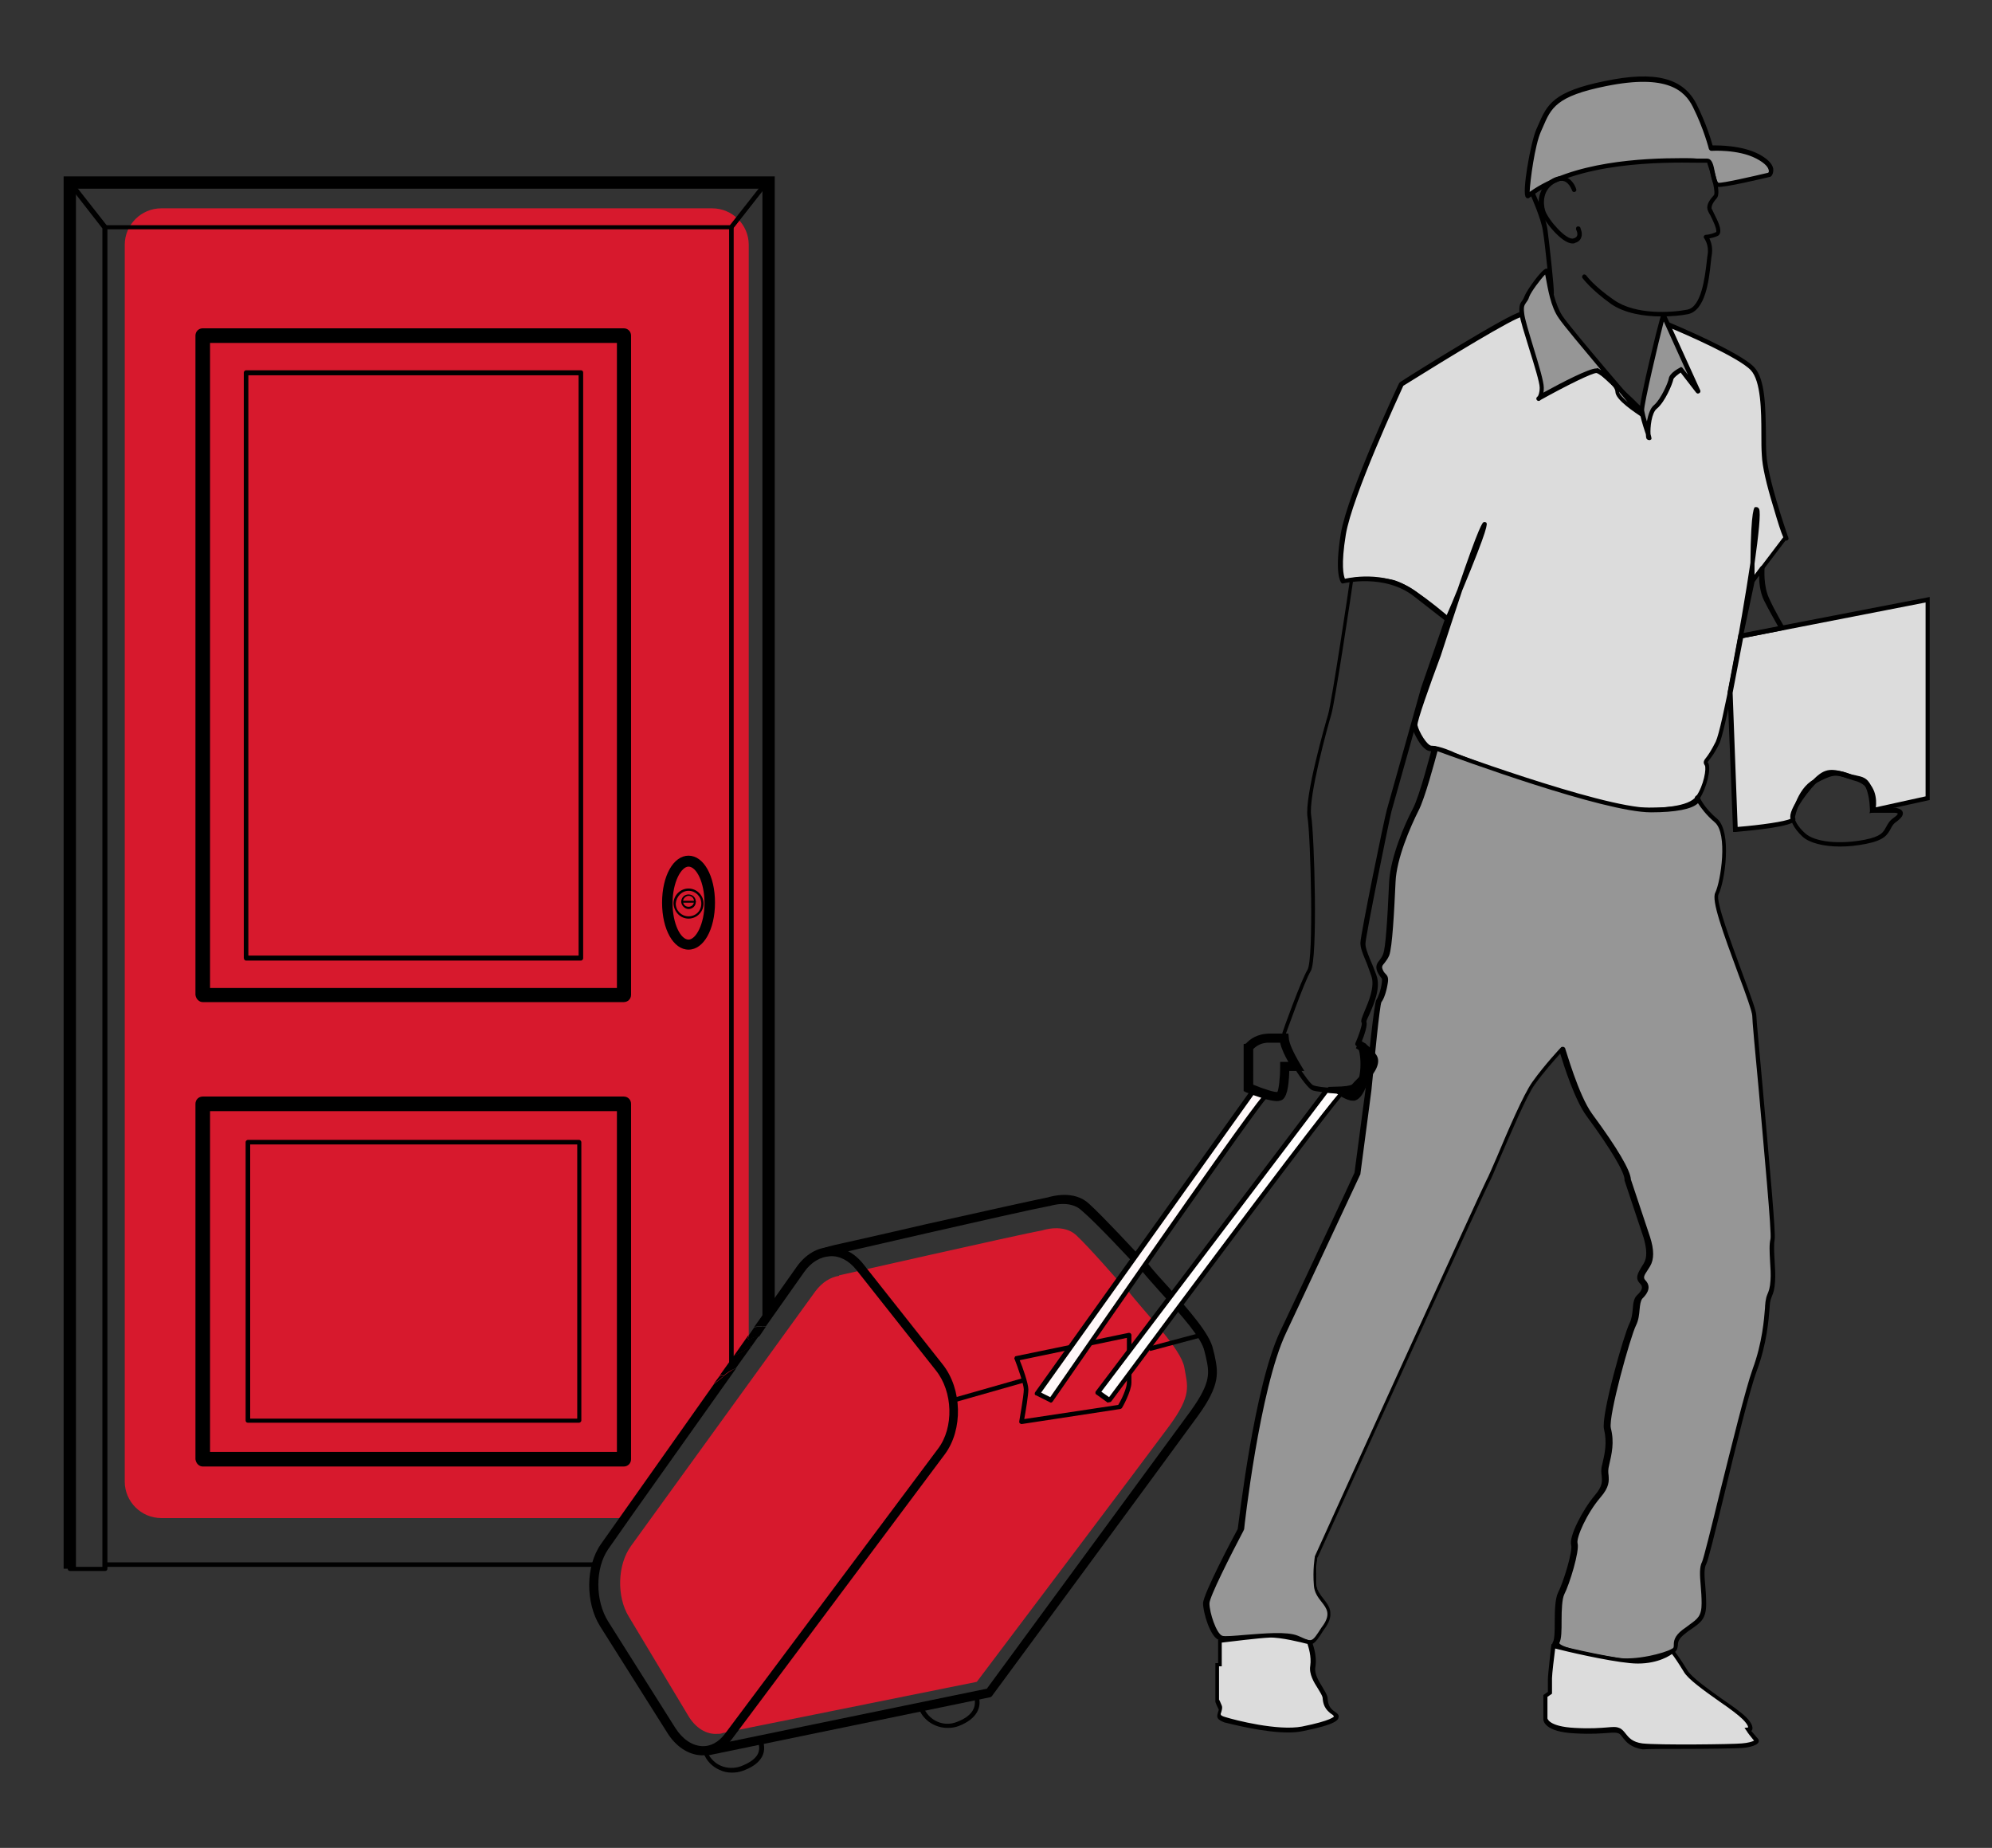 <?xml version="1.0" encoding="UTF-8" standalone="no"?>
<svg
   xmlns:dc="http://purl.org/dc/elements/1.1/"
   xmlns:cc="http://creativecommons.org/ns#"
   xmlns:rdf="http://www.w3.org/1999/02/22-rdf-syntax-ns#"
   xmlns:svg="http://www.w3.org/2000/svg"
   xmlns="http://www.w3.org/2000/svg"
   xmlns:sodipodi="http://sodipodi.sourceforge.net/DTD/sodipodi-0.dtd"
   xmlns:inkscape="http://www.inkscape.org/namespaces/inkscape"
   width="138"
   height="128"
   viewBox="0 0 138 128"
   version="1.1"
   id="svg47"
   sodipodi:docname="bob.svg"
   inkscape:version="0.92.3 (2405546, 2018-03-11)">
  <rect x="0" y="0" width="138" height="128" fill="#333333" stroke="none"/>
  <defs
     id="defs51" />
  <sodipodi:namedview
     pagecolor="#ffffff"
     bordercolor="#666666"
     borderopacity="1"
     objecttolerance="10"
     gridtolerance="10"
     guidetolerance="10"
     inkscape:pageopacity="0"
     inkscape:pageshadow="2"
     inkscape:window-width="996"
     inkscape:window-height="640"
     id="namedview49"
     showgrid="false"
     inkscape:zoom="1.84375"
     inkscape:cx="53"
     inkscape:cy="64"
     inkscape:window-x="622"
     inkscape:window-y="102"
     inkscape:window-maximized="0"
     inkscape:current-layer="svg47" />
  <title
     id="title2">comida_para_llevar (4) copy</title>
  <g
     id="Page-1"
     style="fill:none;fill-rule:evenodd;stroke:none;stroke-width:1"
     transform="matrix(0.316,0,0,0.316,4.218,5.014)">
    <g
       id="recogida_maleta"
       transform="matrix(-1,0,0,1,410,0)"
       style="fill-rule:nonzero">
      <path
         d="M 259.2,279.2 V 37.8 c 0,-4.4 3.6,-8 8,-8 H 388 c 4.4,0 8,3.6 8,8 v 271.1 c 0,4.4 -3.6,8 -8,8 H 285.4"
         id="Path"
         inkscape:connector-curvature="0"
         style="fill:#d7192d" />
      <path
         d="m 263.4,33.6 -7.7,-9.8 c -0.1,-0.1 -0.2,-0.2 -0.4,-0.2 -0.3,0 -0.5,0.2 -0.5,0.5 v 249.3 c 0.2,0.1 0.6,0.3 1,0.3 V 25.4 l 6.7,8.6 v 248.8 c 0.3,0.3 0.6,0.6 1,1 v -250 c 0,0 0,-0.1 -0.1,-0.2 z"
         id="path1362"
         inkscape:connector-curvature="0"
         style="fill:#000000" />
      <path
         d="m 408,328.5 h -7.7 c -0.3,0 -0.5,-0.2 -0.5,-0.5 0,0 0,0 0,0 V 33.9 c 0,-0.1 0,-0.2 0.1,-0.3 l 7.7,-9.8 c 0.2,-0.2 0.5,-0.2 0.7,-0.1 0.1,0.1 0.2,0.2 0.2,0.4 V 328 c 0,0.3 -0.2,0.5 -0.5,0.5 0,0 0,0 0,0 z m -7.1,-0.9 h 6.7 v -302 l -6.7,8.6 z"
         id="Shape"
         inkscape:connector-curvature="0"
         style="fill:#000000" />
      <path
         d="M 400.4,34.4 H 263 c -0.1,0 -0.3,-0.1 -0.4,-0.2 l -7.7,-9.8 c -0.2,-0.2 -0.1,-0.5 0.1,-0.7 0.1,-0.1 0.2,-0.1 0.3,-0.1 H 408 c 0.3,0 0.5,0.2 0.5,0.5 0,0.1 0,0.2 -0.1,0.3 l -7.7,9.8 c 0,0.1 -0.2,0.2 -0.3,0.2 z M 263.2,33.5 H 400.1 L 407,24.7 H 256.3 Z"
         id="path1365"
         inkscape:connector-curvature="0"
         style="fill:#000000" />
      <g
         id="Group"
         transform="translate(266,171)"
         style="fill:#000000">
        <path
           d="m 6.4,20.7 c -2.9,0 -5.2,-4.2 -5.2,-9.6 0,-5.4 2.3,-9.6 5.2,-9.6 2.9,0 5.2,4.2 5.2,9.6 0,5.4 -2.4,9.6 -5.2,9.6 z m 0,-18.3 c -2.3,0 -4.2,4 -4.2,8.7 0,4.7 1.9,8.7 4.2,8.7 2.3,0 4.2,-4 4.2,-8.7 C 10.5,6.4 8.6,2.4 6.4,2.4 Z"
           id="path1367"
           inkscape:connector-curvature="0" />
        <path
           d="M 6.4,21.3 C 3.1,21.3 0.6,16.9 0.6,11 0.6,5.1 3.1,0.7 6.4,0.7 c 3.3,0 5.8,4.4 5.8,10.3 0,5.9 -2.5,10.3 -5.8,10.3 z m 0,-18.2 c -1.7,0 -3.5,3.4 -3.5,8 0,4.6 1.9,8 3.5,8 1.7,0 3.5,-3.4 3.5,-8 0,-4.6 -1.9,-8 -3.5,-8 z"
           id="path1369"
           inkscape:connector-curvature="0" />
      </g>
      <g
         id="g1380"
         transform="translate(269,178)"
         style="fill:#000000">
        <path
           d="M 3.4,7.5 C 1.6,7.5 0.1,6 0.1,4.2 0.1,2.4 1.6,0.9 3.4,0.9 c 1.8,0 3.3,1.5 3.3,3.3 0,0 0,0 0,0 C 6.6,6 5.2,7.5 3.4,7.5 Z m 0,-6.1 C 1.9,1.4 0.6,2.6 0.6,4.2 0.6,5.8 1.8,7 3.4,7 4.9,7 6.2,5.8 6.2,4.2 6.1,2.7 4.9,1.4 3.4,1.4 Z"
           id="path1372"
           inkscape:connector-curvature="0" />
        <g
           transform="translate(1,2)"
           id="g1378">
          <path
             d="M 2.4,3.4 C 1.5,3.4 0.8,2.7 0.8,1.8 0.8,0.9 1.5,0.2 2.4,0.2 3.3,0.2 4,0.9 4,1.8 c 0,0 0,0 0,0 0,0.8 -0.8,1.6 -1.6,1.6 z m 0,-2.9 C 1.7,0.5 1.2,1 1.2,1.7 1.2,2.4 1.7,2.9 2.4,2.9 3.1,2.9 3.6,2.4 3.6,1.7 3.6,1.1 3,0.5 2.4,0.5 Z"
             id="path1374"
             inkscape:connector-curvature="0" />
          <path
             d="M 3.8,2 H 1 C 0.9,2 0.8,1.9 0.8,1.8 0.8,1.7 0.9,1.6 1,1.6 c 0,0 0,0 0,0 H 3.8 C 3.9,1.6 4,1.7 4,1.8 4,1.9 3.9,2 3.8,2 Z"
             id="path1376"
             inkscape:connector-curvature="0" />
        </g>
      </g>
      <g
         id="g1386"
         transform="translate(285,56)"
         style="fill:#000000">
        <path
           d="M 93.9,146.5 H 1.6 c -0.1,0 -0.2,-0.1 -0.2,-0.2 0,0 0,0 0,0 V 1.7 c 0,-0.1 0.1,-0.2 0.2,-0.2 0,0 0,0 0,0 h 92.3 c 0.1,0 0.2,0.1 0.2,0.2 0,0 0,0 0,0 v 144.5 c 0,0.2 -0.1,0.3 -0.2,0.3 0,0 0,0 0,0 z M 1.8,146 H 93.7 V 2 H 1.8 Z"
           id="path1382"
           inkscape:connector-curvature="0" />
        <path
           d="M 93.9,147.8 H 1.6 C 0.7,147.8 0,147.1 0,146.2 V 1.7 C 0,0.8 0.7,0.1 1.6,0.1 h 92.3 c 0.9,0 1.6,0.7 1.6,1.6 v 144.5 c -0.1,0.9 -0.8,1.6 -1.6,1.6 z M 3.1,144.7 H 92.3 V 3.3 H 3.1 Z"
           id="path1384"
           inkscape:connector-curvature="0" />
      </g>
      <g
         id="g1392"
         transform="translate(285,224)"
         style="fill:#000000">
        <path
           d="M 93.9,80.3 H 1.6 c -0.1,0 -0.2,-0.1 -0.2,-0.2 0,0 0,0 0,0 V 2.2 C 1.4,2.1 1.5,2 1.6,2 c 0,0 0,0 0,0 h 92.3 c 0.1,0 0.2,0.1 0.2,0.2 0,0 0,0 0,0 V 80 c 0,0.1 -0.1,0.3 -0.2,0.3 0,0 0,0 0,0 z M 1.8,79.8 H 93.7 V 2.4 H 1.8 Z"
           id="path1388"
           inkscape:connector-curvature="0" />
        <path
           d="M 93.9,81.6 H 1.6 C 0.7,81.6 0,80.9 0,80 V 2.1 C 0,1.2 0.7,0.5 1.6,0.5 h 92.3 c 0.9,0 1.6,0.7 1.6,1.6 V 80 c -0.1,0.9 -0.8,1.6 -1.6,1.6 z M 3.1,78.4 H 92.3 V 3.7 H 3.1 Z"
           id="path1390"
           inkscape:connector-curvature="0" />
      </g>
      <path
         d="m 292.5,327.6 c 0,-0.3 0,-0.6 0,-1"
         id="path1394"
         inkscape:connector-curvature="0"
         style="fill:#000000" />
      <line
         x1="263"
         y1="326.6"
         x2="263"
         y2="327.6"
         id="line1396"
         style="fill:#000000" />
      <path
         d="M 400.4,326.6 H 292.5 c 0,0.3 0,0.6 0,1 h 107.9 z"
         id="path1398"
         inkscape:connector-curvature="0"
         style="fill:#000000" />
      <path
         d="m 253.5,22.8 v 249 c 0.9,0.1 1.8,3.1 2.7,3.1 V 25.5 H 406.7 V 328 h 2.7 V 22.8 Z"
         id="path1400"
         inkscape:connector-curvature="0"
         style="fill:#000000" />
      <g
         id="g1406"
         transform="translate(295,65)"
         style="fill:#000000">
        <path
           d="M 74.4,129.4 H 1 c -0.1,0 -0.2,-0.1 -0.2,-0.2 V 0.9 C 0.8,0.8 0.9,0.7 1,0.7 h 73.4 c 0.1,0 0.2,0.1 0.2,0.2 v 128.3 c 0,0.1 -0.1,0.2 -0.2,0.2 z M 1.2,128.9 h 73 V 1 h -73 z"
           id="path1402"
           inkscape:connector-curvature="0" />
        <path
           d="M 74.4,129.7 H 1 c -0.3,0 -0.5,-0.3 -0.5,-0.5 V 0.8 C 0.5,0.5 0.7,0.3 1,0.3 h 73.4 c 0.3,0 0.5,0.3 0.5,0.5 v 128.3 c 0,0.3 -0.2,0.6 -0.5,0.6 z M 1.5,128.6 H 73.9 V 1.4 H 1.5 Z"
           id="path1404"
           inkscape:connector-curvature="0" />
      </g>
      <g
         id="g1412"
         transform="translate(295,234)"
         style="fill:#000000">
        <path
           d="M 74,61.8 H 1.4 c -0.1,0 -0.2,-0.1 -0.2,-0.2 0,0 0,0 0,0 v -61 c 0,-0.1 0.1,-0.2 0.2,-0.2 0,0 0,0 0,0 H 74 c 0.1,0 0.2,0.1 0.2,0.2 0,0 0,0 0,0 v 61 c 0,0.1 -0.1,0.2 -0.2,0.2 0,0 0,0 0,0 z M 1.6,61.4 H 73.9 V 0.8 H 1.6 Z"
           id="path1408"
           inkscape:connector-curvature="0" />
        <path
           d="M 74,62 H 1.4 C 1.2,62 0.9,61.8 0.9,61.5 V 0.5 C 0.9,0.3 1.1,0 1.4,0 H 74 c 0.2,0 0.5,0.2 0.5,0.5 v 61 C 74.5,61.8 74.3,62 74,62 Z M 1.8,61.1 H 73.5 V 1 H 1.8 Z"
           id="path1410"
           inkscape:connector-curvature="0" />
      </g>
      <g
         id="g1527">
        <path
           d="m 285,323 -40.4,-55.8 c -1.5,-2 -3.3,-3.1 -5.2,-3.4 v -0.1 c 0.4,0.1 -38.8,-8.8 -44.7,-9.9 0,0 -4.5,-1.5 -7.3,1.1 -2.8,2.6 -9.4,10.2 -9.4,10.2 l -1.8,1.8 c -4.2,5.4 -11.8,12.9 -12.5,17 -0.7,4.1 -1.7,6 3.3,12.8 5,6.8 42.2,56.1 42.2,56.1 l 55.6,11.2 c 0.3,0.1 0.6,0.2 1,0.2 h 0.2 v 0 c 2.4,0.2 4.9,-1.2 6.6,-4.2 l 12.9,-21.5 c 2.7,-4.4 2.5,-11.4 -0.5,-15.5 z"
           id="path1414"
           inkscape:connector-curvature="0"
           style="fill:#d7192d" />
        <path
           d="m 265.2,285.6 c -0.2,0.1 -0.3,0.1 -0.5,0.2 0.1,0.1 0.1,0.1 0.2,0.2 h 0.6 c -0.1,-0.2 -0.2,-0.3 -0.3,-0.4 z"
           id="path1416"
           inkscape:connector-curvature="0"
           style="fill:#000000" />
        <path
           d="m 265.4,285.5 c -0.1,0 -0.2,0 -0.2,0.1 0.1,0.1 0.2,0.2 0.3,0.3 h -0.6 c 0.7,0.6 1.3,1.1 2,1.6 z"
           id="path1418"
           inkscape:connector-curvature="0"
           style="fill:#000000" />
        <path
           d="m 258.9,277.8 c 0.2,0.3 0.2,0.7 -0.1,1.4 1.2,1.1 2.5,1.5 3.7,2.2 l -3.3,-4.7 c 0.1,0.6 0.5,1 -0.3,1.1 z"
           id="path1420"
           inkscape:connector-curvature="0"
           style="fill:#000000" />
        <path
           d="m 258.9,277.8 c 0.8,-0.1 0.3,-0.6 0.2,-1.1 l -1.1,-1.6 c -0.8,-0.2 -1.7,-0.2 -2.6,-0.2 l 1.5,2.2 c 0.9,0.1 1.7,0.3 2,0.7 z"
           id="path1422"
           inkscape:connector-curvature="0"
           style="fill:#000000" />
        <path
           d="m 262.9,281.9 c -0.1,0 -0.2,0 -0.4,0 0.1,0 0.2,0 0.4,0 l -0.3,-0.5 c -1.2,-0.7 -2.5,-1.1 -3.7,-2.2 0,0.1 -0.1,0.2 -0.2,0.2 l 3.3,4.6 c 1.1,0.5 2,1 2.7,1.7 0.2,0 0.3,-0.1 0.5,-0.2 -0.9,-0.9 -1.8,-1.8 -2.7,-2.7 0.9,0.9 1.8,1.8 2.7,2.7 0.1,0 0.2,0 0.2,-0.1 z"
           id="path1424"
           inkscape:connector-curvature="0"
           style="fill:#000000" />
        <path
           d="m 258.5,278.9 c 0.1,0.1 0.2,0.2 0.4,0.3 0.4,-0.6 0.3,-1.1 0.1,-1.4 -0.1,0 -0.3,0 -0.5,0 0.2,0 0.3,0 0.5,0 -0.3,-0.4 -1.1,-0.6 -2,-0.8 l 1.7,2.4 c 0.1,-0.1 0.1,-0.2 0.2,-0.2 -0.2,-0.1 -0.3,-0.2 -0.4,-0.3 z"
           id="path1426"
           inkscape:connector-curvature="0"
           style="fill:#000000" />
        <path
           d="m 291.6,322.6 -24.8,-35.1 c -0.7,-0.5 -1.3,-1 -2,-1.6 h -0.4 0.4 c -0.1,-0.1 -0.1,-0.1 -0.2,-0.2 -0.4,0.1 -0.7,0.2 -1.2,0.2 0.4,0 0.8,-0.1 1.2,-0.2 -0.7,-0.6 -1.6,-1.2 -2.7,-1.7 l 22.7,32 c 0.2,-0.4 0.5,-0.8 0.9,-1.2 -0.4,0.4 -0.7,0.8 -0.9,1.2 l 5.4,7.7 c 2.9,4.2 2.9,11.3 0,15.9 l -14.7,23.3 c -1.6,2.5 -3.7,3.9 -5.9,4 -1.8,0.1 -3.6,-0.9 -4.9,-2.6 l -46.8,-62.6 c -3.5,-4.6 -3.3,-12.5 0.5,-17.2 l 17.4,-22 c 1.6,-2 3.6,-3.1 5.7,-3 2.2,0.1 4.2,1.3 5.7,3.4 l 8.4,11.9 c 0.9,0 1.8,0 2.6,0.2 l -9.4,-13.3 c -1.9,-2.6 -4.4,-4.1 -7.2,-4.2 -2.8,-0.1 -5.4,1.3 -7.3,3.7 l -17.4,22 c -4.3,5.4 -4.5,14.3 -0.5,19.7 l 46.8,62.6 c 1.7,2.2 3.9,3.4 6.3,3.4 0.1,0 0.2,0 0.3,0 2.8,-0.1 5.6,-1.9 7.5,-5 l 14.7,-23.3 c 3.2,-5.1 3.2,-13.2 -0.2,-18 z m 0.9,2.3 c 0,3 0,5 0,8 0,-3 0,-5 0,-8 z"
           id="path1428"
           inkscape:connector-curvature="0"
           style="fill:#000000" />
        <path
           d="m 268.5,369 -62.1,-12.8 c -0.2,0 -0.5,-0.2 -0.6,-0.4 -0.4,-0.5 -39.7,-53.9 -45,-61.2 -5.1,-7 -4.5,-9.7 -3.7,-13.5 0.1,-0.4 0.2,-0.8 0.3,-1.2 0.7,-3.4 5.2,-8.4 9.5,-13.3 1.8,-2 3.5,-3.8 4.8,-5.5 l 1.6,1.3 c -1.4,1.7 -3.1,3.6 -4.9,5.6 -4,4.4 -8.5,9.4 -9.1,12.3 -0.1,0.4 -0.2,0.8 -0.3,1.2 -0.8,3.6 -1.2,5.6 3.3,11.9 5.1,7 41.5,56.5 44.7,60.9 l 61.7,12.7 z"
           id="path1430"
           inkscape:connector-curvature="0"
           style="fill:#000000" />
        <path
           d="m 175.4,260.4 -1.5,-1.4 c 0.3,-0.3 7.6,-8.2 10.7,-11 3.3,-3.1 8.3,-1.6 9,-1.4 3.5,0.7 16.5,3.6 26.8,5.9 5.7,1.3 11.2,2.6 15.3,3.5 4.1,0.9 5.9,1.3 6.7,1.6 l -0.2,0.9 0.2,-0.9 c 0.6,0.2 0.7,0.3 0.8,0.6 0.1,0.3 0,0.7 -0.2,1 -0.2,0.3 -0.6,0.4 -1,0.3 l 0.2,-0.9 -0.2,0.9 c -0.3,-0.1 -42.2,-9.8 -48.7,-11 0,0 -0.1,0 -0.1,0 0,0 -4.4,-1.5 -7,1 -3.3,2.8 -10.7,10.8 -10.8,10.9 z"
           id="path1432"
           inkscape:connector-curvature="0"
           style="fill:#000000" />
        <path
           d="m 199.4,296.3 c 0,0 -0.1,0 0,0 L 177.8,293 c -0.1,0 -0.3,-0.1 -0.4,-0.2 -0.1,-0.1 -2.1,-3.7 -2.1,-5.6 v -10.4 c 0,-0.2 0.1,-0.3 0.2,-0.4 0.1,-0.1 0.3,-0.1 0.4,-0.1 l 24.7,5.1 c 0.1,0 0.3,0.1 0.3,0.3 0.1,0.1 0.1,0.3 0,0.4 -0.6,1.5 -2,5.5 -2,6.6 0,1.4 1,7 1,7 0,0.2 0,0.3 -0.1,0.4 -0.1,0.1 -0.3,0.2 -0.4,0.2 z m -21.2,-4.2 20.6,3.1 c -0.3,-1.6 -0.9,-5.3 -0.9,-6.5 0,-1.3 1.3,-5 1.9,-6.4 l -23.5,-4.9 v 9.8 c 0,1.2 1.2,3.8 1.9,4.9 z"
           id="path1434"
           inkscape:connector-curvature="0"
           style="fill:#000000" />
        <g
           transform="translate(128,222)"
           id="g1440">
          <path
             d="m 0.9,1.5 c 0.9,0 51.2,67.6 51.2,67.6 L 54.6,67.3 4.5,1.1 Z"
             id="path1436"
             inkscape:connector-curvature="0"
             style="fill:#fffdfd" />
          <path
             d="m 52.1,69.5 c -0.2,0 -0.3,-0.1 -0.4,-0.2 C 38.1,51.1 2.7,3.6 0.7,1.9 0.5,1.8 0.4,1.7 0.4,1.5 0.4,1.2 0.6,1 0.9,1 L 4.6,0.7 c 0.2,0 0.3,0.1 0.4,0.2 l 50.1,66.2 c 0.1,0.1 0.1,0.2 0.1,0.4 0,0.1 -0.1,0.3 -0.2,0.3 l -2.5,1.8 C 52.3,69.5 52.2,69.5 52.1,69.5 Z M 1.9,1.9 C 4.4,4.8 14,17 52.2,68.4 L 53.9,67.2 4.3,1.7 Z"
             id="path1438"
             inkscape:connector-curvature="0"
             style="fill:#000000" />
        </g>
        <g
           transform="translate(145,222)"
           id="g1446">
          <path
             d="M 1,2.4 C 1.9,2.4 48,69 48,69 L 51,67.5 3.6,1.1 Z"
             id="path1442"
             inkscape:connector-curvature="0"
             style="fill:#fff8f9" />
          <path
             d="m 48,69.6 c -0.2,0 -0.3,-0.1 -0.4,-0.2 C 35.2,51.4 2.6,4.7 0.7,2.9 0.6,2.8 0.5,2.7 0.5,2.6 0.4,2.4 0.6,2.1 0.8,2 L 3.4,0.7 C 3.6,0.6 3.9,0.7 4,0.9 l 47.4,66.4 c 0.1,0.1 0.1,0.3 0.1,0.4 0,0.1 -0.1,0.3 -0.3,0.3 l -3,1.5 c -0.1,0 -0.1,0.1 -0.2,0.1 z M 1.7,2.6 c 2.1,2.5 10.4,13.8 46.4,65.8 l 2,-1 L 3.3,1.8 Z"
             id="path1444"
             inkscape:connector-curvature="0"
             style="fill:#000000" />
        </g>
        <path
           d="m 262.9,372.7 c -0.8,0 -1.6,-0.1 -2.4,-0.4 -1.9,-0.7 -3.1,-1.5 -3.9,-2.6 -0.9,-1.2 -1,-2.7 -0.4,-4.4 0.1,-0.2 0.3,-0.4 0.6,-0.3 l 12,2.7 c 0.1,0 0.3,0.1 0.3,0.3 0.1,0.1 0.1,0.3 0,0.4 -0.6,1.7 -1.9,3 -3.5,3.7 -0.8,0.4 -1.7,0.6 -2.7,0.6 z m -5.8,-6.6 c -0.7,2.3 0.5,3.9 3.8,5.2 1.4,0.5 3,0.5 4.4,-0.1 1.2,-0.5 2.2,-1.5 2.8,-2.6 z"
           id="path1448"
           inkscape:connector-curvature="0"
           style="fill:#000000" />
        <path
           d="m 215.6,362.9 c -0.8,0 -1.6,-0.1 -2.4,-0.4 -3.9,-1.5 -5.4,-4.1 -4.2,-7.2 0.1,-0.2 0.3,-0.4 0.6,-0.3 l 12,3 c 0.1,0 0.3,0.1 0.3,0.3 0.1,0.1 0.1,0.3 0,0.4 -1,2.6 -3.6,4.2 -6.3,4.2 z m -5.8,-6.8 c -0.7,2.4 0.6,4.3 3.8,5.5 2.8,1.1 5.8,-0.2 7.1,-2.8 z"
           id="path1450"
           inkscape:connector-curvature="0"
           style="fill:#000000" />
        <rect
           id="Rectangle"
           transform="rotate(-74.11,206.528,288.859)"
           x="206.028"
           y="280.809"
           width="1"
           height="16.1"
           style="fill:#000000" />
        <rect
           id="rect1453"
           transform="rotate(-75.066,165.699,278.288)"
           x="165.199"
           y="272.438"
           width="1"
           height="11.7"
           style="fill:#000000" />
        <g
           transform="translate(31,52)"
           id="g1459">
          <path
             d="M 58.7,1 C 61,1.2 85,16.2 85,16.2 c 0,0 11.2,24 12.7,32.8 1.5,8.8 0,10.4 0,10.4 0,0 -9.2,-2.4 -16,3 -6.8,5.3 -6.8,5.3 -6.8,5.3 0,0 -8.9,-21 -8,-20.7 0.9,0.3 10.1,28.7 10.1,28.7 0,0 5.4,14.3 5.1,15.5 -0.3,1.2 -2.1,4.9 -3.6,4.9 -1.5,0 -4.8,1.5 -4.8,1.5 0,0 -27.2,10.9 -36.7,11.8 -9.5,0.9 -15.4,0 -17,-2.4 -1.6,-2.4 -2.5,-6.5 -1.9,-7.4 C 18.7,98.7 17.6,99 15.6,94.9 13.6,90.8 5.7,45.8 6.8,43.7 7.9,41.6 7.9,59.4 7.9,59.4 L 0.6,49.7 C -0.5,52.7 4.9,38 5.3,31.6 5.6,25.8 4.9,16 7.9,12.7 c 3,-3.3 18.2,-9.5 18.2,-9.5 0,0 5.1,19.1 5.6,19 0.7,0 22.2,-21.7 27,-21.2 z"
             id="path1455"
             inkscape:connector-curvature="0"
             style="fill:#dcdcdc" />
          <path
             d="m 30.6,110.2 c -4.8,0 -9.3,-0.7 -10.8,-2.9 -1.6,-2.4 -2.7,-6.8 -1.9,-8 0.1,-0.1 0.1,-0.1 0.1,-0.1 0,0 -0.2,-0.2 -0.3,-0.4 -0.4,-0.5 -1.3,-1.6 -2.3,-3.7 -1.1,-2.3 -4.8,-20.9 -7,-35.2 0,0 0,0 0,0 C 8.2,60 8,59.9 7.8,59.7 L 0.9,50.6 C 0.7,50.7 0.5,50.6 0.4,50.5 0.2,50.3 0.2,50.2 0.3,50 v 0 c 0,0 0,-0.1 0,-0.1 0,-0.1 0,-0.1 0.1,-0.2 0.7,-2.1 4.4,-12.8 4.7,-18 0.1,-1.3 0.1,-2.9 0.1,-4.5 0.1,-5.6 0.1,-12 2.6,-14.6 3.1,-3.3 17.7,-9.4 18.4,-9.7 0.1,-0.1 0.3,-0.1 0.4,0 0.1,0.1 0.2,0.2 0.3,0.3 1.7,6.3 4.4,16.1 5.3,18.4 0.5,-0.4 1.3,-1.2 2.2,-2.1 10.1,-9.6 21,-19.3 24.5,-19 v 0 c 2.3,0.2 24.1,13.8 26.5,15.4 0.1,0.1 0.1,0.1 0.2,0.2 0.5,1 11.3,24.1 12.8,33 1.4,8.7 0.1,10.5 -0.1,10.8 -0.1,0.1 -0.3,0.2 -0.5,0.1 -0.1,0 -9,-2.2 -15.5,2.9 l -6.8,5.3 c 0,0 -0.1,0.1 -0.2,0.1 0.7,2.2 1.5,4.7 2.4,7.4 1.3,3.4 5.4,14.6 5.1,15.8 -0.2,0.9 -2.1,5.3 -4.1,5.3 -1.2,0 -3.7,1 -4.6,1.4 -1.1,0.5 -27.4,11 -36.8,11.9 -2.2,0 -4.5,0.1 -6.7,0.1 z M 8.6,55.5 c 2.1,14 6.2,36.2 7.6,39.2 1,2 1.7,3 2.1,3.5 0.4,0.5 0.8,1 0.3,1.7 -0.4,0.6 0.2,4.4 1.9,6.8 1.5,2.2 7.6,3 16.5,2.2 9.3,-0.9 36.3,-11.7 36.5,-11.8 0.1,-0.1 3.3,-1.5 5,-1.5 1,0 2.8,-3.1 3.1,-4.5 C 81.7,90.2 79,82.6 76.5,75.9 75.1,71.6 73.4,66.4 71.8,61.6 65.9,47.4 66.3,47 66.5,46.7 c 0.1,-0.1 0.4,-0.2 0.6,-0.1 0.2,0.1 0.8,0.3 5.7,14.7 0.8,2 1.6,3.9 2.4,5.7 l 6.3,-4.9 c 6.2,-4.9 14.2,-3.5 16,-3.1 0.3,-0.7 0.9,-3 -0.2,-9.7 -1.4,-8.4 -11.7,-30.6 -12.6,-32.6 -9.6,-6 -24.4,-15 -26,-15.1 0,0 -0.1,0 -0.1,0 -3.8,0 -18.2,13.6 -23.6,18.7 -2.7,2.5 -2.7,2.5 -2.9,2.6 -0.1,0 -0.3,0 -0.4,-0.1 C 31.5,22.7 30.9,22.3 26,4.1 23.3,5.2 11.1,10.5 8.5,13.3 c -2.2,2.4 -2.3,8.8 -2.3,14 0,1.7 0,3.2 -0.1,4.6 -0.1,2.5 -1,6.4 -2.6,11.6 -0.9,3.1 -1.6,5.3 -2.1,6.4 l 6.3,8.3 c 0,-0.8 0,-1.7 0,-2.5 -0.9,-6.4 -1.4,-11.2 -1,-12 0.3,-0.5 0.6,-0.4 0.8,-0.4 0.2,-0.1 1,0.1 1.1,12.2 z"
             id="path1457"
             inkscape:connector-curvature="0"
             style="fill:#000000" />
        </g>
        <g
           transform="translate(34)"
           id="g1465">
          <path
             d="M 54.4,27.1 C 54.9,27.5 53.7,16.6 52,12.7 49.8,8 49.3,5 37.3,2.5 25.3,0 20.2,2.5 17.8,7.4 c -2.4,4.9 -3.5,9.3 -3.5,9.3 0,0 -6,-0.4 -10.2,1.8 -4.2,2.2 -2.7,4 -2.7,4 0,0 10,2.4 11.3,2.2 1.3,-0.2 1.1,-5.3 2.4,-5.3 5.1,0 27.5,-1.4 39.3,7.7 z"
             id="path1461"
             inkscape:connector-curvature="0"
             style="fill:#969696" />
          <path
             d="m 54.4,27.6 c -0.1,0 -0.2,0 -0.3,-0.1 v 0 c -10.4,-8 -29.5,-7.8 -36.8,-7.7 -0.9,0 -1.6,0 -2.2,0 -0.3,0.1 -0.6,1.5 -0.7,2.2 -0.3,1.5 -0.6,2.9 -1.6,3.1 C 11.4,25.3 3,23.3 1.3,22.9 1.2,22.9 1.1,22.8 1,22.7 0.9,22.6 0.5,22.1 0.6,21.1 0.8,20 1.9,18.9 3.8,17.9 7.5,16 12.4,16 13.9,16 c 0.3,-1.2 1.5,-5 3.5,-9 2.9,-5.8 9.1,-7.4 20.1,-5.1 11.4,2.3 12.7,5.2 14.6,9.6 l 0.4,0.9 c 1.3,2.9 3.3,14.3 2.3,15 -0.1,0.2 -0.3,0.2 -0.4,0.2 z M 20.6,18.8 c 8.6,0 24,0.7 33.4,7.4 C 53.9,23.8 52.9,16 51.5,12.9 L 51.1,12 C 49.3,7.8 48.2,5.2 37.2,3 23.8,0.3 20,4 18.2,7.6 c -2.4,4.8 -3.5,9.2 -3.5,9.2 -0.1,0.2 -0.3,0.4 -0.5,0.4 -0.1,0 -5.9,-0.4 -9.9,1.7 -2.1,1.1 -2.6,2 -2.7,2.5 -0.1,0.3 0,0.5 0.1,0.6 3.8,0.9 10,2.3 10.9,2.2 0.3,-0.1 0.7,-1.6 0.8,-2.3 0.3,-1.6 0.6,-3 1.7,-3 0,0 0,0 0,0 0.5,0 1.3,0 2.2,0 0.9,-0.1 2,-0.1 3.3,-0.1 z"
             id="path1463"
             inkscape:connector-curvature="0"
             style="fill:#000000" />
        </g>
        <path
           d="m 78.6,37.5 c -0.2,0 -0.4,0 -0.5,-0.1 -0.7,-0.2 -1.2,-0.6 -1.4,-1.2 -0.4,-1 0.2,-2 0.2,-2.2 0.1,-0.2 0.4,-0.3 0.7,-0.2 0.2,0.1 0.3,0.4 0.2,0.7 -0.1,0.2 -0.4,0.8 -0.2,1.3 0.1,0.3 0.4,0.5 0.8,0.6 1.5,0.5 5.5,-4 6.2,-6.1 0.5,-1.6 0.6,-4.7 -2.4,-6.2 -0.7,-0.4 -1.4,-0.4 -1.9,-0.2 -1.1,0.5 -1.6,2 -1.6,2 -0.1,0.3 -0.4,0.4 -0.6,0.3 -0.3,-0.1 -0.4,-0.4 -0.3,-0.6 0,-0.1 0.6,-2 2.2,-2.6 0.8,-0.4 1.8,-0.3 2.8,0.2 3.1,1.6 3.7,4.9 2.9,7.4 -0.8,1.8 -4.6,6.9 -7.1,6.9 z"
           id="path1467"
           inkscape:connector-curvature="0"
           style="fill:#000000" />
        <path
           d="m 59.2,53.5 c -2.3,0 -4.4,-0.2 -5.9,-0.5 -3.8,-0.8 -4.6,-7.3 -5,-11.2 -0.1,-0.6 -0.1,-1.2 -0.2,-1.6 -0.3,-1.7 0.1,-3 0.5,-3.8 -0.4,-0.1 -1,-0.2 -1.7,-0.5 -0.3,-0.1 -0.5,-0.3 -0.6,-0.6 -0.4,-1 0.4,-2.6 1.3,-4.4 0.2,-0.4 0.4,-0.9 0.5,-1 0.1,-0.5 -0.2,-1.3 -1.1,-2.3 -1.1,-1.1 0.5,-5.9 1.1,-7.8 0.1,-0.3 0.4,-0.4 0.6,-0.3 0.3,0.1 0.4,0.4 0.3,0.6 -1.1,3.2 -1.8,6.4 -1.4,6.8 0.8,0.9 1.7,2 1.4,3.2 -0.1,0.2 -0.2,0.6 -0.6,1.2 -0.5,1 -1.5,3 -1.3,3.7 1.3,0.6 2.2,0.6 2.2,0.6 0.2,0 0.4,0.1 0.5,0.3 0.1,0.2 0,0.4 -0.1,0.5 0,0.1 -1.1,1.4 -0.7,3.7 0.1,0.4 0.1,1 0.2,1.6 0.4,3.4 1.2,9.7 4.2,10.3 3.5,0.7 11.4,1.2 16.1,-2.1 4.5,-3.1 6.1,-5.4 6.1,-5.4 0.2,-0.2 0.5,-0.3 0.7,-0.1 0.2,0.2 0.3,0.5 0.1,0.7 -0.1,0.1 -1.7,2.4 -6.3,5.7 -2.9,2 -7.2,2.7 -10.9,2.7 z"
           id="path1469"
           inkscape:connector-curvature="0"
           style="fill:#000000" />
        <path
           d="m 83.2,49 c -0.3,0 -0.5,-0.2 -0.5,-0.5 -0.1,-1.2 1,-11.2 1.4,-14.1 0.4,-2.8 2.6,-7.6 2.7,-7.8 0.1,-0.3 0.4,-0.4 0.7,-0.2 0.3,0.1 0.4,0.4 0.2,0.7 0,0 -2.2,4.9 -2.6,7.6 -0.5,3 -1.5,12.8 -1.4,13.8 0,0.2 -0.2,0.5 -0.5,0.5 0,0 0,0 0,0 z"
           id="path1471"
           inkscape:connector-curvature="0"
           style="fill:#000000" />
        <g
           transform="translate(62,43)"
           id="g1477">
          <path
             d="m 22.3,0.6 c 0.1,-0.5 3.8,4 4.4,5.6 0.6,1.6 1.4,1.1 1.1,3.8 -0.3,2.7 -4.4,14 -4.3,16.2 0.1,2.2 0.8,2.4 0.8,2.4 0,0 -11.8,-6.6 -13,-6.2 -1.2,0.4 -4.4,3 -4.4,4.6 0,1.6 -5.5,5 -5.5,5 0,0 15.8,-18.3 17.8,-21.3 2,-3 2.6,-7.9 3.1,-10.1 z"
             id="path1473"
             inkscape:connector-curvature="0"
             style="fill:#969696" />
          <path
             d="M 1.4,32.6 C 1.3,32.6 1.1,32.5 1,32.4 0.8,32.2 0.8,31.9 1,31.7 1.2,31.5 16.8,13.4 18.8,10.4 20.4,8 21.1,4.2 21.6,1.7 21.7,1.2 21.8,0.8 21.8,0.4 v 0 c 0,-0.2 0.3,-0.4 0.5,-0.4 0,0 0,0 0,0 1,0 4.4,4.9 4.8,6 0.2,0.5 0.3,0.7 0.5,1 0.5,0.6 0.8,1.2 0.6,3 -0.1,1.3 -1.1,4.3 -2.1,7.6 -1.1,3.5 -2.3,7.4 -2.3,8.5 0,1.2 0.3,1.7 0.4,1.9 0,0 0.1,0 0.1,0.1 0.2,0.1 0.3,0.4 0.2,0.6 -0.1,0.2 -0.3,0.4 -0.6,0.3 -0.1,0 -0.2,-0.1 -0.3,-0.2 -5.4,-3 -11.4,-6 -12.3,-5.9 -1,0.4 -4.1,2.8 -4.1,4.1 0,1.8 -4.4,4.6 -5.7,5.5 0.1,0 0,0.1 -0.1,0.1 z m 5,-5.6 c -0.7,0.8 -1.3,1.6 -1.9,2.3 1.1,-1 1.9,-1.8 1.9,-2.3 0,0 0,0 0,0 z m 5,-5.1 c 1.6,0 7.4,3 11.6,5.3 -0.1,-0.3 -0.1,-0.7 -0.1,-1.1 0,-1.3 1.1,-5 2.3,-8.9 0.9,-3 1.9,-6.2 2,-7.4 C 27.4,8.2 27.1,8 26.8,7.5 26.6,7.2 26.3,6.9 26.1,6.2 25.7,5.1 23.6,2.3 22.6,1.3 c 0,0.2 -0.1,0.3 -0.1,0.5 -0.5,2.6 -1.1,6.6 -2.9,9.1 -1,1.5 -5.2,6.5 -9.3,11.4 0.3,-0.2 0.6,-0.4 0.9,-0.5 0,0.1 0.1,0.1 0.2,0.1 z"
             id="path1475"
             inkscape:connector-curvature="0"
             style="fill:#000000" />
        </g>
        <g
           transform="translate(50,52)"
           id="g1483">
          <path
             d="m 8.7,1.2 c 0.1,-0.1 4.9,19.3 4.7,21 -0.1,1.6 -1.9,6.5 -1.5,5.9 0.4,-0.6 0.2,-5.5 -1.4,-6.8 C 8.9,20 7.2,16.2 7.1,15.2 7,14.2 4.9,13.2 4.9,13.2 l -3.7,4.7 z"
             id="path1479"
             inkscape:connector-curvature="0"
             style="fill:#969696" />
          <path
             d="m 11.8,28.6 c -0.1,0 -0.1,0 -0.2,0 -0.4,-0.2 -0.4,-0.2 -0.1,-1.3 0.1,-1.4 -0.2,-4.7 -1.4,-5.6 C 8.3,20.2 6.7,16.3 6.5,15.3 6.4,14.9 5.6,14.3 4.9,13.8 L 1.5,18.2 C 1.3,18.4 1.1,18.5 0.8,18.3 0.6,18.2 0.5,17.9 0.6,17.7 L 8.2,1 C 8.2,0.9 8.3,0.9 8.3,0.9 8.4,0.8 8.7,0.7 8.9,0.8 9.1,0.9 9.3,1 11.7,11.1 c 1.1,4.6 2.3,10.3 2.2,11.2 -0.1,1 -0.7,3 -1.2,4.5 -0.1,0.3 -0.2,0.5 -0.2,0.8 0,0.4 -0.1,0.7 -0.2,0.8 -0.1,0.1 -0.3,0.2 -0.5,0.2 z m -7,-16 c 0.1,0 0.2,0 0.2,0.1 0.4,0.2 2.3,1.2 2.5,2.4 0.1,0.8 1.7,4.5 3.2,5.8 0.9,0.7 1.3,2.2 1.6,3.6 0.3,-0.9 0.5,-1.9 0.6,-2.4 C 13,20.8 9.7,6.9 8.6,2.6 L 3.3,14.3 4.4,12.9 c 0.1,-0.2 0.3,-0.3 0.4,-0.3 z"
             id="path1481"
             inkscape:connector-curvature="0"
             style="fill:#000000" />
        </g>
        <g
           transform="translate(0,115)"
           id="g1489">
          <path
             d="M 41.7,8.6 0.8,0.6 v 43.5 l 12,2.6 c 0,0 -1.3,-5.3 3.3,-6.8 4.6,-1.5 6.2,-2.2 8.4,-0.4 2.2,1.8 6.7,7.8 5.8,9.1 -0.9,1.3 12.6,2.4 12.6,2.4 L 44,21 Z"
             id="path1485"
             inkscape:connector-curvature="0"
             style="fill:#dcdcdc" />
          <path
             d="M 43.4,51.5 H 42.9 C 38.3,51.1 30.5,50.3 29.8,49 29.7,48.8 29.7,48.5 29.9,48.3 30.5,47.4 26.7,41.9 24.2,39.9 22.3,38.4 21,38.8 17,40.2 l -0.7,0.2 c -4.2,1.4 -3,6.1 -3,6.2 L 13.5,47.4 0.3,44.5 V 0 l 41.9,8.1 2.4,12.8 V 21 Z M 30.8,48.6 c 1,0.6 6.6,1.4 11.6,1.8 L 43.5,21 41.2,9 1.2,1.2 v 42.5 l 10.9,2.4 C 11.9,44.5 12,40.7 15.9,39.4 l 0.7,-0.2 c 4.1,-1.4 5.9,-2 8.2,-0.1 1.9,1.5 6.7,7.5 6,9.5 z"
             id="path1487"
             inkscape:connector-curvature="0"
             style="fill:#000000" />
        </g>
        <path
           d="m 41.7,124.1 c 0,0 -0.1,0 0,0 l -9.1,-1.8 c -0.2,0 -0.3,-0.1 -0.4,-0.3 -0.1,-0.1 -0.1,-0.3 0,-0.5 0,0 2,-3.3 3.3,-6.2 1.3,-2.7 1,-6.5 1,-6.6 0,-0.2 0.1,-0.4 0.3,-0.5 0.2,-0.1 0.4,0 0.6,0.2 l 2,2.7 c 0,0.1 0.1,0.1 0.1,0.2 l 2.6,12.1 c 0,0.2 0,0.3 -0.1,0.5 0,0.2 -0.2,0.2 -0.3,0.2 z m -8.2,-2.6 7.6,1.5 -2.4,-11.3 -1,-1.4 c 0,1.5 -0.2,3.7 -1.1,5.5 -1.1,2.2 -2.5,4.6 -3.1,5.7 z"
           id="path1491"
           inkscape:connector-curvature="0"
           style="fill:#000000" />
        <path
           d="m 19.9,169.7 c -1.8,0 -3.7,-0.2 -5.7,-0.6 -4,-0.8 -4.6,-2 -5.3,-3.2 -0.3,-0.6 -0.6,-1.2 -1.4,-1.7 -0.6,-0.5 -1.5,-1.2 -1.3,-2 0.2,-0.8 1.3,-0.9 1.5,-1 0,0 0,0 0.1,0 h 4.4 c 0,-1 0.2,-3.3 1,-4.9 0.8,-1.7 1.9,-1.9 3.3,-2.2 0.5,-0.1 1.1,-0.2 1.8,-0.5 2.6,-0.9 3.7,-0.7 7.4,1.4 3.9,2.1 4.9,8.2 5,8.5 0,0.1 0,0.1 0,0.2 0,0.1 -0.3,1.8 -2.6,3.9 -1.5,1.3 -4.5,2.1 -8.2,2.1 z M 7.3,162.5 c 0,0 0,0.3 0.9,0.9 1,0.7 1.3,1.4 1.7,2.1 0.6,1.1 1.1,2 4.6,2.7 5.7,1.1 11,0.5 13.1,-1.4 1.8,-1.6 2.2,-2.9 2.3,-3.2 -0.1,-0.8 -1.3,-5.9 -4.5,-7.7 -3.7,-2 -4.4,-2 -6.6,-1.3 -0.7,0.2 -1.4,0.4 -1.9,0.5 -1.3,0.3 -2.1,0.4 -2.6,1.7 -0.9,1.9 -0.9,5 -0.9,5 0,0.1 -0.1,0.3 -0.1,0.4 -0.1,0.1 -0.2,0.1 -0.4,0.1 H 8 c -0.4,0 -0.7,0.1 -0.7,0.2 z"
           id="path1493"
           inkscape:connector-curvature="0"
           style="fill:#000000" />
        <g
           transform="translate(34,147)"
           id="g1499">
          <path
             d="m 32.2,95.7 c 0,-2.4 5.3,-10 8.4,-14.2 3.1,-4.2 5.9,-14.4 5.9,-14.4 0,0 3.6,3.8 6.3,7.5 2.7,3.7 9.1,19.7 10,21.3 0.9,1.6 37.7,82.5 37.7,82.5 0,0 0.4,2.7 0.2,6.2 -0.2,3.5 -4.9,4.4 -2,8.9 2.9,4.4 2.4,4.2 6.2,2.7 3.8,-1.6 15.1,0.7 16.6,0 1.6,-0.7 3.1,-5.5 3.1,-7.5 0,-2 -7.5,-16.2 -7.5,-16.2 0,0 -3.3,-30.8 -9.2,-43.3 C 102,116.7 91.6,94.4 91.6,94.4 L 89.2,76.2 c 0,0 -1.8,-18.9 -2.3,-19.5 C 86.4,56 85.8,54.5 85.6,52.7 85.4,50.9 86,51.6 86.7,50 87.4,48.4 86,48.2 85.4,46.5 84.7,44.7 84.3,36.1 84.1,30.5 83.9,24.9 80.6,17.6 79,14.7 77.4,11.8 74.7,1.2 74.7,1.2 74.7,1.2 38.4,14.8 27.5,14.7 16.6,14.6 17.1,12 17.1,12 c 0,0 -0.9,2.3 -4,5 -3.1,2.7 -1.6,13.3 -0.2,16 1.4,2.7 -8.2,24.4 -8.2,26.8 0,2.4 -4.4,47 -4,49 0.4,2 -0.2,6.2 0,9.1 0.2,2.9 0.9,3.1 1.1,4.7 0.2,1.6 0.2,7.8 2.9,14.9 2.7,7.1 10.2,40.8 11.1,42.4 0.9,1.6 0,5.1 0,8.9 0,3.8 1.6,4 4.4,6.2 2.9,2.2 0.9,3.3 2.4,4.2 1.5,0.9 8,2.7 12.4,2 4.4,-0.7 13.8,-2.2 12.9,-3.9 -0.9,-1.6 0,-8.6 -1.1,-10.8 -1.1,-2.2 -3.3,-9.3 -2.9,-10.9 0.4,-1.6 -2.2,-7.1 -5.1,-10.4 -2.9,-3.3 -1.1,-4.2 -1.8,-6.9 -0.7,-2.7 -1.1,-5.1 -0.4,-8 0.7,-2.9 -4.4,-20.6 -5.5,-22.8 -1.1,-2.2 -0.4,-4.9 -1.6,-6 -1.1,-1.1 -1.8,-2.2 -0.7,-3.3 1.1,-1.1 0,-2.2 -0.9,-3.8 -0.9,-1.6 -0.7,-3.8 0,-6 z"
             id="path1495"
             inkscape:connector-curvature="0"
             style="fill:#969696" />
          <path
             d="m 33,201.7 c -4.2,0 -9.1,-1.4 -10.5,-2.2 -0.9,-0.5 -0.9,-1.2 -1,-1.7 0,-0.7 -0.1,-1.4 -1.5,-2.5 -0.5,-0.4 -1,-0.8 -1.5,-1.1 -2,-1.4 -3.2,-2.2 -3.2,-5.5 0,-1.4 0.1,-2.8 0.2,-4 0.2,-2 0.3,-3.8 -0.2,-4.7 -0.4,-0.7 -1.7,-5.9 -3.9,-15 C 8.9,154.6 5.7,141.6 4.2,137.6 2,131.7 1.6,126.4 1.4,123.9 c 0,-0.5 -0.1,-1 -0.1,-1.2 -0.1,-0.6 -0.2,-0.9 -0.4,-1.4 -0.3,-0.7 -0.6,-1.5 -0.7,-3.3 -0.1,-1.3 0,-2.9 0.1,-4.5 0.1,-1.8 0.2,-3.5 0,-4.6 -0.3,-1.2 1,-15.1 2.6,-33.2 0.7,-8.1 1.4,-15 1.4,-15.9 0,-1 1.1,-4 3.1,-9.4 2.3,-6.3 5.9,-15.8 5.2,-17.2 -1.4,-2.8 -3,-13.7 0.3,-16.6 3,-2.5 3.8,-4.7 3.9,-4.8 0.1,-0.2 0.4,-0.4 0.6,-0.3 0.2,0.1 0.4,0.3 0.4,0.6 v 0 c 0,0 0.3,2.1 9.9,2.1 0,0 0,0 0,0 10.7,0 46.6,-13.4 47,-13.5 0.1,-0.1 0.3,0 0.4,0 0.1,0.1 0.2,0.2 0.3,0.3 0,0.1 2.7,10.6 4.2,13.4 1.8,3.4 4.9,10.6 5.2,16 0.4,8.9 0.8,14.5 1.3,15.8 0.2,0.6 0.5,1 0.8,1.4 0.5,0.6 1,1.3 0.5,2.5 -0.3,0.7 -0.6,1 -0.8,1.3 -0.2,0.2 -0.3,0.3 -0.2,1.1 0.2,1.7 0.8,3.2 1.2,3.8 0.5,0.7 1.7,12.7 2.4,19.8 l 2.4,18.1 c 0.6,1.4 10.6,22.8 16.3,34.8 5.7,12 9,41.4 9.3,43.3 1,1.8 7.6,14.3 7.6,16.3 0,1.9 -1.5,7.2 -3.4,8 -0.7,0.3 -2.4,0.2 -5.6,-0.1 -3.8,-0.3 -8.9,-0.8 -11.1,0.1 l -0.7,0.3 c -3.1,1.3 -3.4,1.1 -5.6,-2.4 l -0.5,-0.7 c -2,-3 -0.7,-4.7 0.5,-6.2 0.7,-0.9 1.4,-1.8 1.5,-3 0.2,-3.1 -0.1,-5.6 -0.2,-6 -12.7,-28 -37,-81.2 -37.7,-82.4 -0.3,-0.5 -1.1,-2.4 -2.2,-5 -2.4,-5.5 -5.9,-13.8 -7.7,-16.3 -2,-2.8 -4.5,-5.6 -5.6,-6.8 -0.8,2.6 -3.2,10.2 -5.8,13.7 -5.3,7.2 -8.3,12.3 -8.3,13.9 0,0.1 0,0.1 0,0.2 L 29,108.5 c -0.7,2.5 -0.8,4.3 0,5.6 0.2,0.3 0.3,0.5 0.5,0.8 0.7,1.2 1.5,2.4 0.3,3.6 -0.6,0.6 -0.7,1.3 0.7,2.6 0.7,0.7 0.8,1.8 0.9,3 0.1,1 0.2,2.1 0.7,3.1 1.2,2.3 6.3,20.2 5.6,23.2 -0.7,2.9 -0.2,5.3 0.4,7.8 0.3,1 0.2,1.8 0.1,2.5 -0.1,1.2 -0.2,2.2 1.5,4.2 2.7,3.2 5.7,9 5.2,10.9 -0.4,1.3 1.7,8.2 2.9,10.5 0.6,1.3 0.7,3.8 0.7,6.2 0,1.9 0,3.9 0.4,4.6 0.2,0.3 0.2,0.6 0,0.9 -0.3,0.5 -0.9,1.9 -13.2,3.7 -1.2,0 -2,0 -2.7,0 z M 17.1,13.2 c -0.6,0.9 -1.7,2.5 -3.7,4.2 -2.9,2.5 -1.3,12.9 -0.1,15.4 0.9,1.7 -1.6,8.5 -5.1,18 -1.6,4.2 -3,8.2 -3,9 0,0.9 -0.6,7.6 -1.4,16 -1.1,12.6 -2.9,31.7 -2.6,32.9 0.3,1.2 0.2,2.9 0.1,4.8 -0.1,1.5 -0.2,3.1 -0.1,4.3 0.1,1.7 0.4,2.4 0.7,3.1 0.2,0.5 0.3,0.9 0.4,1.6 0,0.3 0.1,0.7 0.1,1.3 0.2,2.5 0.6,7.7 2.7,13.4 1.5,4.1 4.7,17.1 7.3,27.5 1.7,7 3.5,14.2 3.8,14.8 0.6,1.1 0.5,2.9 0.3,5.2 -0.1,1.2 -0.2,2.5 -0.2,3.9 0,2.8 0.9,3.4 2.7,4.7 0.4,0.3 0.9,0.7 1.5,1.1 1.8,1.4 1.9,2.5 1.9,3.3 0,0.5 0,0.7 0.5,0.9 1.5,0.9 7.9,2.6 12.1,1.9 11.7,-1.8 12.5,-3 12.5,-3.2 -0.5,-0.9 -0.5,-2.8 -0.5,-5 0,-2.2 -0.1,-4.7 -0.6,-5.7 -1.1,-2.1 -3.4,-9.5 -2.9,-11.2 0.3,-1.2 -2,-6.5 -5,-10 -2,-2.3 -1.9,-3.6 -1.8,-4.9 0.1,-0.7 0.1,-1.3 -0.1,-2.1 -0.6,-2.6 -1.2,-5.1 -0.4,-8.2 0.6,-2.6 -4.3,-20.1 -5.5,-22.5 -0.6,-1.2 -0.7,-2.4 -0.8,-3.5 -0.1,-1 -0.2,-1.9 -0.6,-2.4 -0.6,-0.6 -2.3,-2.3 -0.7,-4 0.6,-0.6 0.3,-1.1 -0.5,-2.3 -0.2,-0.3 -0.3,-0.5 -0.5,-0.8 -0.9,-1.5 -0.9,-3.6 0,-6.4 l 4.2,-12.6 c 0.1,-2 2.9,-6.8 8.5,-14.4 3,-4.1 5.8,-14.2 5.9,-14.3 0,-0.2 0.2,-0.3 0.4,-0.4 0.2,0 0.4,0 0.5,0.1 0,0 3.6,3.8 6.3,7.6 1.9,2.6 5.5,11 7.8,16.5 1.1,2.5 1.9,4.4 2.2,4.9 0.9,1.6 36.2,79.2 37.7,82.6 0,0 0,0.1 0,0.1 0,0.1 0.5,2.8 0.2,6.3 -0.1,1.5 -0.9,2.6 -1.7,3.6 -1.1,1.4 -2,2.6 -0.4,5 l 0.5,0.7 c 2,3.1 2,3.1 4.4,2 l 0.7,-0.3 c 2.4,-1 7.5,-0.5 11.5,-0.2 2.3,0.2 4.6,0.4 5.1,0.2 1.3,-0.5 2.8,-5.1 2.8,-7.1 0,-1.4 -4.6,-10.5 -7.5,-16 0,-0.1 0,-0.1 -0.1,-0.2 0,-0.3 -3.4,-30.9 -9.2,-43.1 C 101.6,117 91.2,94.7 91.1,94.5 c 0,0 0,-0.1 0,-0.1 L 88.7,76.2 C 88,69.2 86.9,57.7 86.5,56.8 86,56.2 85.4,54.6 85.1,52.6 c -0.2,-1.2 0.1,-1.6 0.5,-2 0.2,-0.2 0.4,-0.4 0.6,-0.9 0.3,-0.7 0.1,-0.9 -0.4,-1.5 -0.3,-0.4 -0.7,-0.9 -1,-1.6 C 84.1,44.8 83.7,36.9 83.4,30.5 83.2,25.3 80.1,18.3 78.4,14.9 77,12.3 74.8,4 74.2,1.8 69.5,3.5 37.7,15.2 27.4,15.2 c 0,0 0,0 0,0 -5.4,0 -9,-0.7 -10.3,-2 z"
             id="path1497"
             inkscape:connector-curvature="0"
             style="fill:#000000" />
        </g>
        <g
           transform="translate(129,342)"
           id="g1505">
          <path
             d="m 27,1.9 v 5.2 h 0.6 v 7.8 c 0,0 -0.2,0.6 -0.6,1.5 -0.4,0.9 1.3,1.9 -1,2.7 -2.4,0.7 -11.8,3.1 -17.2,2.1 -5.4,-1 -8.6,-2.2 -7,-3.3 1.6,-1 1.9,-2.1 2.1,-3.5 C 4,12.9 7,10.3 6.6,7.6 6.2,4.9 7.3,2.3 7.3,2.3 7.3,2.3 13.2,0.6 16.1,0.8 18.8,0.9 27,1.9 27,1.9 Z"
             id="path1501"
             inkscape:connector-curvature="0"
             style="fill:#dcdcdc" />
          <path
             d="M 11.9,21.9 C 10.7,21.9 9.7,21.8 8.7,21.6 1.2,20.1 1,19.1 0.9,18.6 0.8,18.3 0.9,17.9 1.5,17.5 2.9,16.6 3.2,15.8 3.3,14.3 3.4,13.6 3.9,12.9 4.4,12 5.2,10.7 6.2,9.1 6,7.7 5.5,4.9 6.7,2.2 6.7,2.1 L 6.8,1.9 7,1.8 c 0.2,-0.1 6.1,-1.7 8.9,-1.5 2.8,0.2 10.7,1.2 11,1.2 l 0.4,0.1 v 5.1 h 0.6 v 8.5 c 0,0 -0.2,0.6 -0.7,1.6 -0.1,0.1 0,0.3 0.1,0.6 0.1,0.4 0.3,0.9 0.1,1.3 -0.2,0.4 -0.7,0.7 -1.5,1 -1.7,0.4 -8.6,2.2 -14,2.2 z m -10,-3.5 c 0,0 0.5,0.9 7,2.2 5.3,1 14.7,-1.4 16.9,-2.1 0.7,-0.2 0.9,-0.4 0.9,-0.5 0.1,-0.1 0,-0.3 -0.1,-0.6 C 26.5,17 26.3,16.5 26.5,16 26.8,15.3 27,14.8 27.1,14.7 V 7.4 H 26.5 V 2.2 C 24.8,2 18.4,1.2 16,1.1 13.6,1 8.8,2.2 7.7,2.5 7.5,3.2 6.8,5.2 7.1,7.3 c 0.3,1.8 -0.8,3.6 -1.7,5 -0.5,0.8 -0.9,1.5 -1,1.9 -0.1,1.4 -0.4,2.7 -2.3,3.9 -0.2,0.3 -0.2,0.3 -0.2,0.3 z"
             id="path1503"
             inkscape:connector-curvature="0"
             style="fill:#000000" />
        </g>
        <g
           transform="translate(37,344)"
           id="g1511">
          <path
             d="m 45.8,0.9 c 0,0 0.7,5.9 0.7,7.1 0,1.2 0,3 0,3 l 1,0.7 v 5 c 0,0 0,2.3 -6.5,2.6 -6.5,0.3 -8.3,-0.5 -9.6,0 -1.3,0.5 -1.5,3 -5.2,3.4 -3.7,0.4 -20.1,0.1 -21.9,0 C 2.5,22.6 0.6,22 1.2,21.4 1.8,20.8 3,19.3 3,19.3 3,19.3 1.5,19 3.9,16.7 6.3,14.3 15.3,8.9 16.8,6.3 18.3,3.8 19.7,2 19.7,2 19.7,2 23,4.7 28.9,4.1 34.8,3.7 45.8,0.9 45.8,0.9 Z"
             id="path1507"
             inkscape:connector-curvature="0"
             style="fill:#dcdcdc" />
          <path
             d="M 17.6,23.5 C 11.9,23.5 5.5,23.4 4.4,23.3 4.1,23.3 1.2,23 0.8,22 0.7,21.7 0.8,21.4 1,21.2 1.4,20.8 2,20 2.4,19.6 2.3,19.5 2.3,19.4 2.2,19.3 2,18.6 2.4,17.7 3.6,16.5 4.6,15.5 6.7,14 8.9,12.5 12,10.3 15.6,7.7 16.4,6.3 17.9,3.8 19.3,2 19.3,2 L 19.6,1.6 20,1.9 c 0,0 3.2,2.6 8.9,2 5.8,-0.6 16.7,-3.3 16.8,-3.3 l 0.5,-0.1 0.1,0.6 c 0,0.2 0.7,6 0.7,7.2 V 11 l 1,0.7 V 17 c 0,0.3 -0.2,2.8 -7,3.1 -3.6,0.2 -5.7,0 -7.2,-0.1 -1.2,-0.1 -1.8,-0.1 -2.3,0.1 -0.3,0.1 -0.6,0.5 -0.9,0.9 -0.7,0.9 -1.7,2.2 -4.4,2.6 -1.3,-0.1 -4.8,-0.1 -8.6,-0.1 z M 1.8,21.7 c 0.4,0.2 1.3,0.5 2.7,0.6 1.9,0.2 18.2,0.4 21.8,0 2.2,-0.3 3,-1.3 3.7,-2.2 0.4,-0.5 0.8,-1 1.4,-1.2 0.7,-0.3 1.5,-0.2 2.7,-0.1 1.4,0.1 3.5,0.3 7,0.1 5.8,-0.3 6,-2.1 6,-2.1 v -4.7 l -1,-0.7 V 8 C 46.1,7.1 45.6,3 45.4,1.5 43.1,2.1 34.2,4.2 29,4.7 24.1,5.2 20.9,3.5 19.8,2.7 19.3,3.3 18.3,4.8 17.2,6.6 16.3,8.2 12.8,10.7 9.4,13.1 7.2,14.6 5.2,16.1 4.3,17 3,18.3 3.1,18.8 3.1,18.8 l 0.8,0.1 -0.5,0.7 c 0,0.1 -1,1.4 -1.6,2.1 z"
             id="path1509"
             inkscape:connector-curvature="0"
             style="fill:#000000" />
        </g>
        <path
           d="m 130.1,223.7 c -1.8,0 -3.6,-0.2 -4.2,-0.8 l -0.2,-0.2 c -2.5,-2.5 -4.9,-5.3 -3.8,-7 0.9,-1.4 2.4,-2.4 3.1,-2.8 -0.8,-1.9 -1.5,-4.1 -1.2,-4.8 0,-0.3 -0.4,-1 -0.7,-1.7 -1,-2.3 -2.5,-5.8 -1.5,-8.5 0.5,-1.4 1,-2.6 1.4,-3.5 0.6,-1.5 1,-2.5 1,-3.4 0,-1.5 -5.1,-26.6 -5.7,-29 -0.7,-2.4 -7.5,-26.7 -7.5,-26.7 L 105.5,120 c -0.1,-0.2 0,-0.4 0.1,-0.5 0.3,-0.3 8.5,-7.5 12.6,-8.3 4.4,-0.9 8.6,-0.4 8.8,-0.4 0.2,0 0.4,0.2 0.4,0.4 0,0.3 4,26.9 4.8,29.6 0.6,2 5.2,18 4.5,22.5 -0.7,4.4 -1.4,31.1 0,33.4 1.5,2.5 5.4,13.4 5.5,13.8 0,0.1 0,0.1 0,0.2 v 1.1 c 0,3.1 -5,10.6 -6.5,11.3 -0.6,0.3 -3.2,0.6 -5.6,0.6 z m -23.5,-103.8 5.2,15 c 0,0 6.8,24.3 7.5,26.7 0.6,2.1 5.8,27.5 5.8,29.2 0,1.1 -0.4,2.1 -1.1,3.8 -0.4,0.9 -0.8,2.1 -1.3,3.5 -0.8,2.3 0.6,5.6 1.5,7.7 0.6,1.5 0.9,2.1 0.6,2.6 -0.1,0.4 0.6,2.6 1.4,4.4 0.1,0.2 0,0.5 -0.2,0.6 0,0 -2.1,1.1 -3.1,2.7 -0.6,0.9 0.7,2.8 3.7,5.8 l 0.2,0.2 c 0.9,0.9 7.5,0.5 8.7,-0.1 1,-0.5 5.9,-7.7 5.9,-10.4 v -1 c -0.4,-1 -4,-11.3 -5.4,-13.6 -1.6,-2.6 -0.8,-29.8 -0.1,-34.1 0.6,-4.1 -3.5,-19.1 -4.4,-22.1 -0.8,-2.6 -4.3,-25.9 -4.8,-29.4 -1.1,-0.1 -4.6,-0.3 -8.1,0.4 -3.6,0.9 -10.6,6.8 -12,8.1 z"
           id="path1513"
           inkscape:connector-curvature="0"
           style="fill:#000000" />
        <g
           transform="translate(121,210)"
           id="g1525"
           style="fill:#000000">
          <path
             d="M 4,4.6 2.8,3 C 3.6,2.5 4.2,2.2 4.2,2.1 l 0.9,1.8 c 0,0 -0.5,0.3 -1.1,0.7 z"
             id="path1515"
             inkscape:connector-curvature="0" />
          <path
             d="m 5.8,15.4 c -0.1,0 -0.3,0 -0.4,0 C 3.6,15 2.6,11.8 2.4,10.8 l -0.9,-3.9 2.6,3 c 0.6,0.7 1.3,1.3 1.7,1.8 L 6,11.9 c 0,0 0,0 0,0 0,0 0.5,0.3 2.3,0.4 l 3,0.1 -2.8,2 c -1.2,0.7 -2,1 -2.7,1 z"
             id="path1517"
             inkscape:connector-curvature="0" />
          <path
             d="m 22.4,15.5 c -0.4,0 -0.7,-0.1 -1,-0.2 -1.1,-0.5 -1.6,-2.7 -1.7,-6.4 h -3.3 l 0.9,-1.5 c 1.5,-2.5 2.5,-4.7 2.5,-5.8 l 0.1,-0.9 h 4 c 2.9,0 4.5,1.3 5.3,2.2 L 29.7,3 v 10.3 l -0.6,0.3 c -2.3,0.9 -5.1,1.9 -6.7,1.9 z m -0.1,-2 c 0.6,0.1 2.9,-0.6 5.3,-1.6 V 4.1 C 27,3.5 25.9,2.6 23.9,2.7 h -2.2 c -0.3,1.4 -1.1,3 -1.8,4.2 h 1.8 v 1 c 0,2.5 0.3,5 0.6,5.6 z"
             id="path1519"
             inkscape:connector-curvature="0" />
          <path
             d="M 3.4,11.5 C 3.1,11.5 2.8,11.4 2.7,11.2 1.2,9.6 -0.6,7.2 0.6,5.4 1.1,4.6 1.9,3.8 2.9,3 3.2,2.8 3.7,2.7 4.1,3 4.4,3.2 4.6,3.7 4.5,4.1 4.4,4.3 4.4,4.6 4.3,4.9 v 0 C 4,6.6 4,8.5 4.4,10.4 c 0.1,0.4 -0.1,0.9 -0.5,1.1 -0.2,0 -0.4,0 -0.5,0 z"
             id="path1521"
             inkscape:connector-curvature="0" />
          <polygon
             id="polygon1523"
             points="21.9,1.7 20.9,1.7 21.7,2.1 20.9,1.7 19.9,1.7 20,1.2 20.9,1.7 " />
        </g>
      </g>
    </g>
  </g>
</svg>
